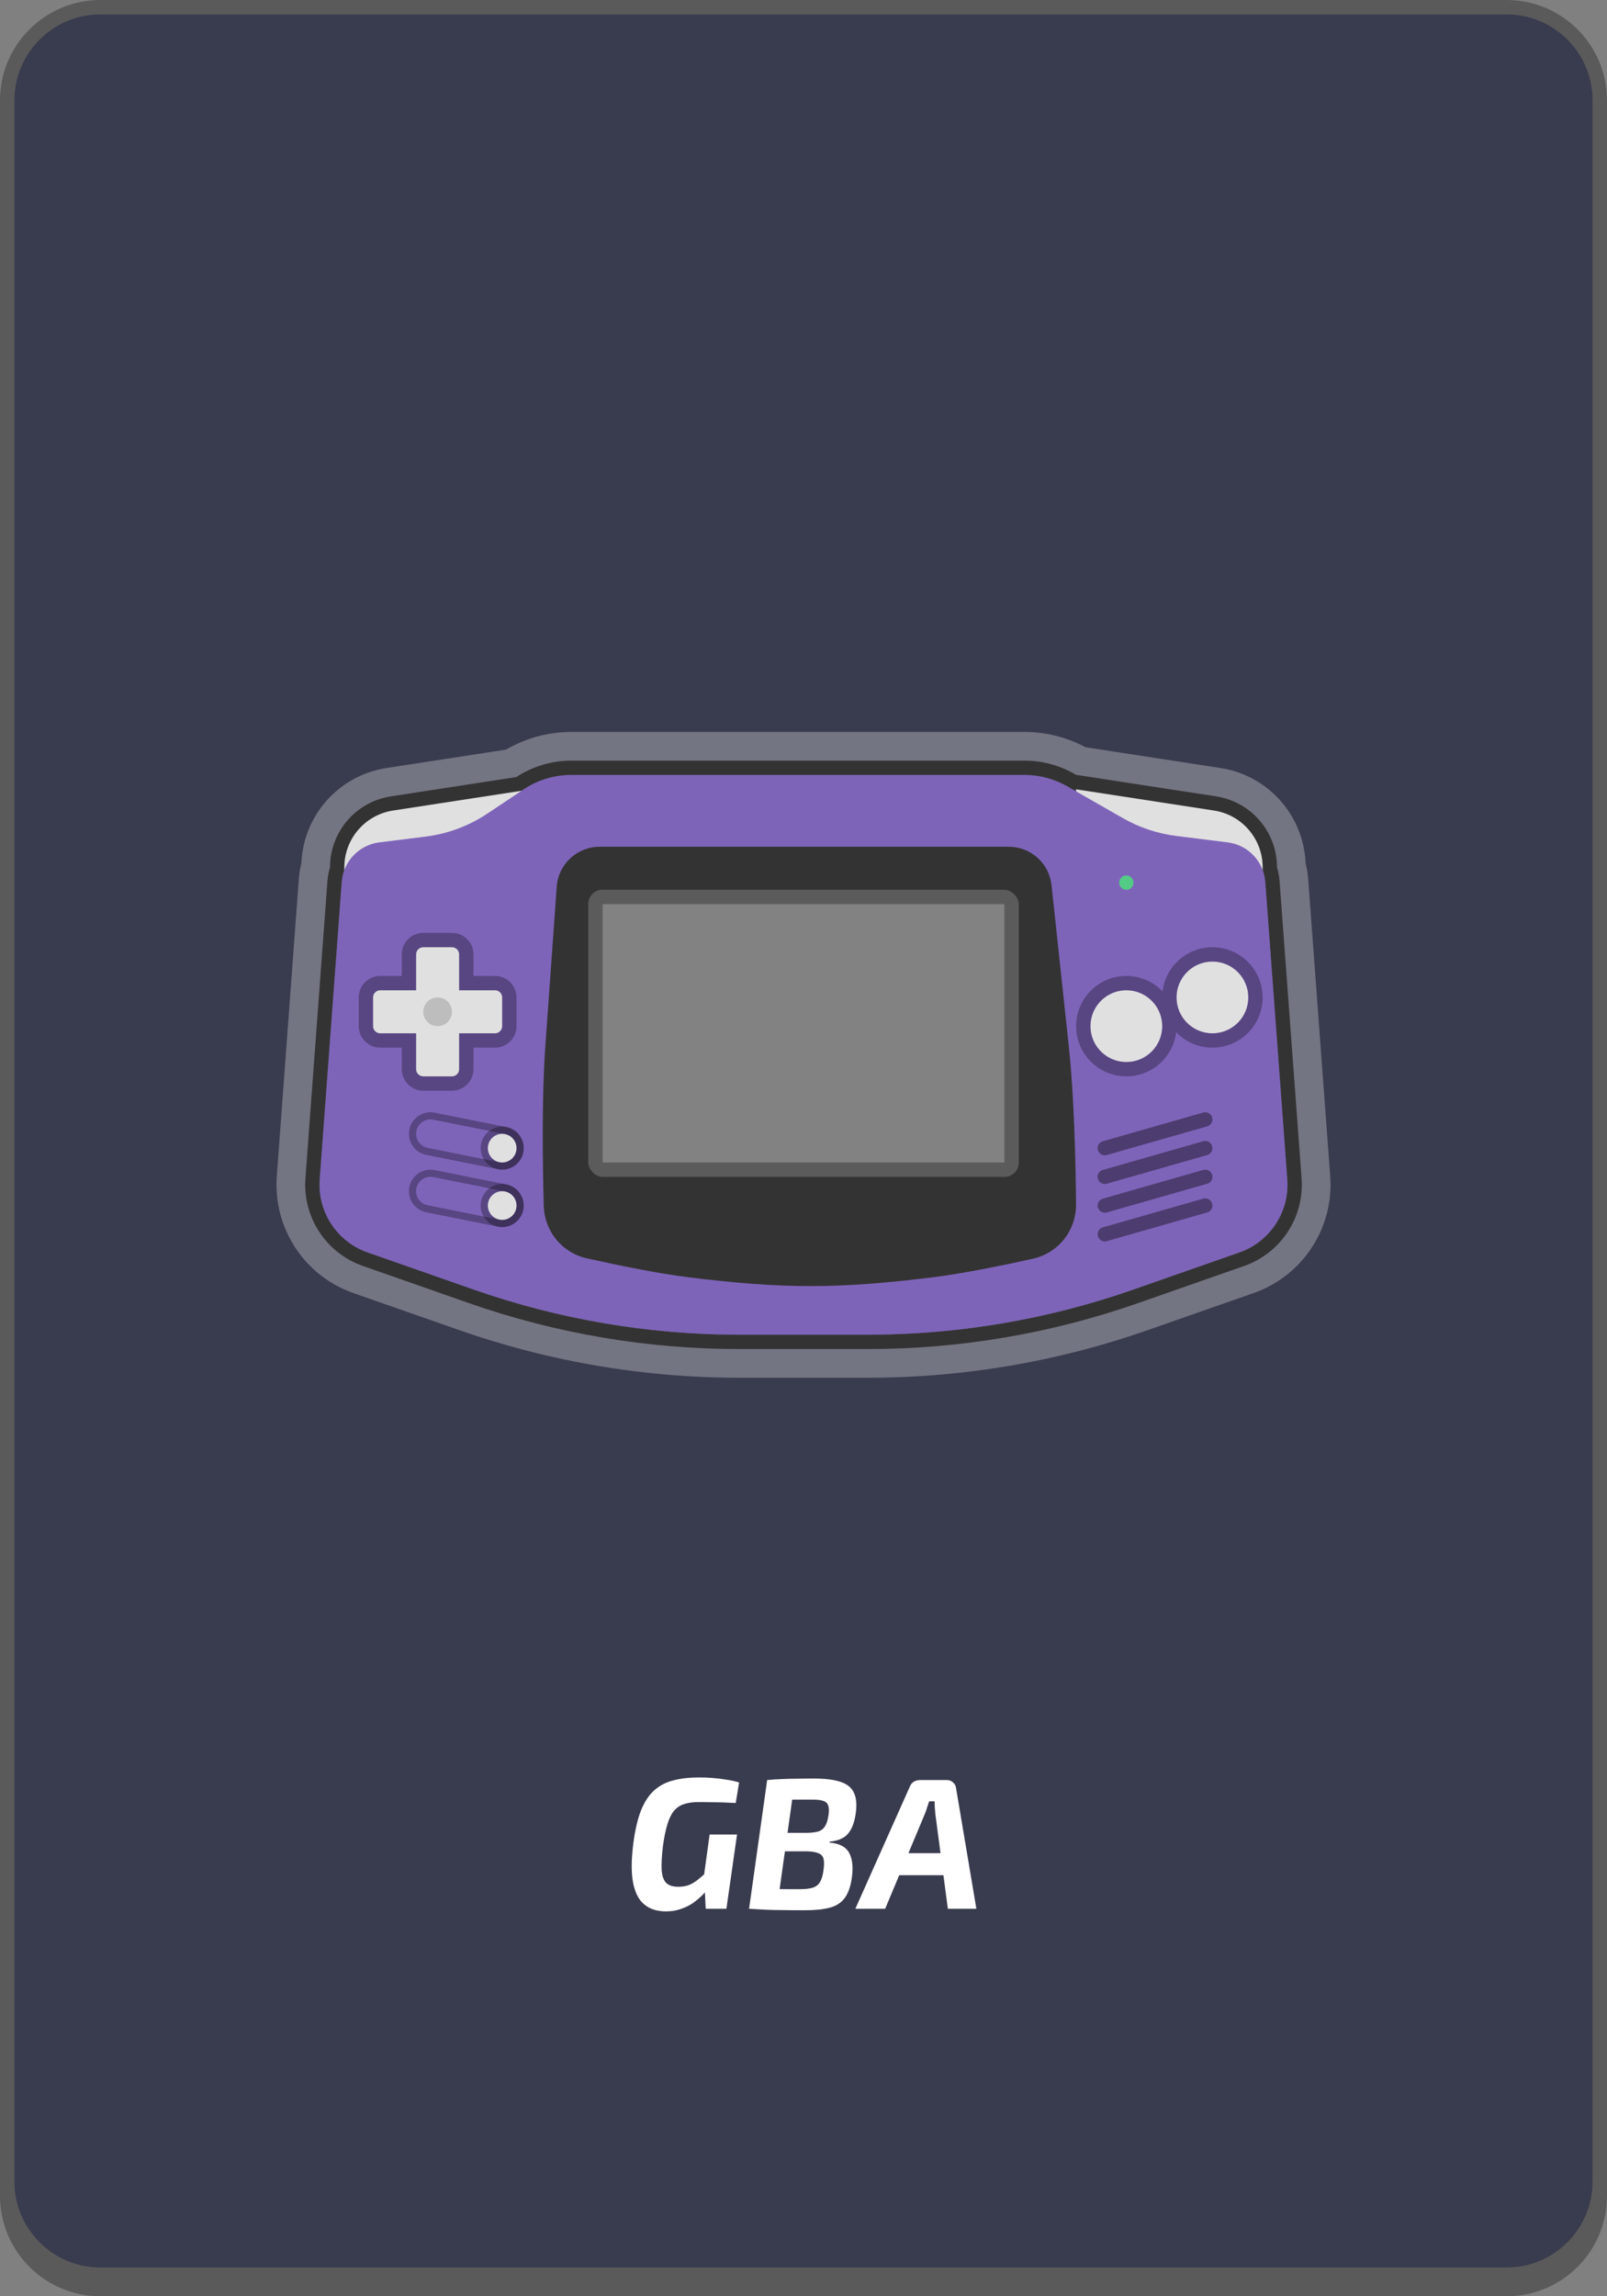 <svg width="112" height="160" viewBox="0 0 112 160" fill="none" xmlns="http://www.w3.org/2000/svg">
<rect x="0" y="0" width="112" height="160" fill="#808080" stroke="none"/>
<g clip-path="url(#clip0_113_2028)">
<path d="M1 7C1 3.686 3.686 1 7 1H105C108.314 1 111 3.686 111 7V152C111 155.314 108.314 158 105 158H7C3.686 158 1 155.314 1 152V7Z" fill="#393B4E"/>
<path fill-rule="evenodd" clip-rule="evenodd" d="M7 0C3.134 0 0 3.134 0 7V153C0 156.866 3.134 160 7 160H105C108.866 160 112 156.866 112 153V7C112 3.134 108.866 0 105 0H7ZM7 1C3.686 1 1 3.686 1 7C1 7 1 7 1 7V152C1 152.165 1.007 152.328 1.02 152.49C1.269 155.575 3.851 158 7 158H105C108.149 158 110.731 155.575 110.98 152.49C110.993 152.328 111 152.165 111 152V7C111 3.686 108.314 1 105 1H7Z" fill="black" fill-opacity="0.3"/>
<path d="M75.228 53.517C75.207 53.514 75.185 53.511 75.164 53.509L75.128 53.488C73.994 52.841 72.712 52.5 71.407 52.5H39.817C38.392 52.5 36.999 52.905 35.798 53.667L27.164 54.996C24.498 55.406 22.526 57.686 22.5 60.377C22.407 60.686 22.347 61.008 22.323 61.34L20.787 82.067C20.57 84.998 22.348 87.711 25.122 88.682L32.522 91.272C38.627 93.409 45.049 94.5 51.517 94.5H60.483C66.951 94.5 73.373 93.409 79.478 91.272L86.878 88.682C89.652 87.711 91.43 84.998 91.213 82.067L89.677 61.34C89.653 61.008 89.592 60.686 89.5 60.377C89.473 57.686 87.501 55.406 84.836 54.996L75.228 53.517Z" stroke="white" stroke-opacity="0.3" stroke-width="3" stroke-linecap="round" stroke-linejoin="round"/>
<path d="M75.076 54.506C75.017 54.497 74.957 54.498 74.9 54.51L74.632 54.356C73.649 53.795 72.538 53.5 71.407 53.5H39.817C38.533 53.5 37.279 53.88 36.211 54.592L36.165 54.623L27.316 55.984C25.12 56.322 23.5 58.211 23.5 60.432V60.534C23.404 60.813 23.342 61.108 23.32 61.413L21.785 82.141C21.601 84.621 23.105 86.916 25.453 87.738L32.852 90.328C38.851 92.428 45.161 93.5 51.517 93.5H60.483C66.839 93.5 73.149 92.428 79.148 90.328L86.547 87.738C88.895 86.916 90.399 84.621 90.216 82.141L88.68 61.413C88.657 61.108 88.596 60.813 88.5 60.534V60.432C88.5 58.211 86.879 56.322 84.684 55.984L75.076 54.506Z" stroke="#333333" stroke-linecap="round" stroke-linejoin="round"/>
<path d="M24 60.432C24 58.457 25.44 56.778 27.392 56.478L37 55V62H24V60.432Z" fill="#E0E0E0"/>
<path d="M88 60.432C88 58.457 86.56 56.778 84.608 56.478L75 55V62H88V60.432Z" fill="#E0E0E0"/>
<path d="M22.283 82.178L23.819 61.45C23.924 60.025 25.02 58.873 26.438 58.695L29.657 58.293C31.198 58.1 32.672 57.552 33.964 56.691L36.489 55.008C37.474 54.351 38.632 54 39.817 54H71.407C72.451 54 73.477 54.273 74.383 54.791L78.263 57.008C79.41 57.663 80.674 58.084 81.985 58.248L85.562 58.695C86.98 58.873 88.076 60.025 88.181 61.45L89.717 82.178C89.884 84.433 88.517 86.519 86.382 87.266L78.983 89.856C73.037 91.937 66.782 93 60.483 93H51.517C45.218 93 38.963 91.937 33.017 89.856L25.618 87.266C23.483 86.519 22.116 84.433 22.283 82.178Z" fill="#7E64B9"/>
<path d="M70.304 59H41.793C40.219 59 38.913 60.213 38.801 61.783L38 73C37.756 76.421 37.817 81.043 37.897 84.022C37.945 85.79 39.174 87.294 40.9 87.679C42.989 88.146 45.815 88.729 48 89C54.588 89.817 58.412 89.817 65 89C67.147 88.734 69.912 88.166 71.991 87.704C73.768 87.308 75.012 85.731 74.995 83.91C74.968 80.927 74.862 76.378 74.5 73L73.287 61.678C73.124 60.153 71.837 59 70.304 59Z" fill="#333333"/>
<rect x="41" y="62" width="30" height="20" rx="1" fill="#828282"/>
<rect x="41.5" y="62.5" width="29" height="19" rx="0.5" stroke="black" stroke-opacity="0.3"/>
<path d="M84.5 72C85.881 72 87 70.881 87 69.5C87 68.119 85.881 67 84.5 67C83.119 67 82 68.119 82 69.5C82 70.881 83.119 72 84.5 72Z" fill="#E0E0E0"/>
<path d="M78.5 74C79.881 74 81 72.881 81 71.5C81 70.119 79.881 69 78.5 69C77.119 69 76 70.119 76 71.5C76 72.881 77.119 74 78.5 74Z" fill="#E0E0E0"/>
<path d="M84.5 72.5C86.157 72.5 87.5 71.157 87.5 69.5C87.5 67.843 86.157 66.5 84.5 66.5C82.843 66.5 81.5 67.843 81.5 69.5C81.5 71.157 82.843 72.5 84.5 72.5ZM78.5 74.5C80.157 74.5 81.5 73.157 81.5 71.5C81.5 69.843 80.157 68.5 78.5 68.5C76.843 68.5 75.5 69.843 75.5 71.5C75.5 73.157 76.843 74.5 78.5 74.5Z" stroke="black" stroke-opacity="0.3"/>
<path d="M77 80L84 78M77 82L84 80M77 84L84 82M77 86L84 84" stroke="black" stroke-opacity="0.4" stroke-linecap="round"/>
<circle cx="78.5" cy="61.5" r="0.5" fill="#53CA86"/>
<path d="M29.5 66C29.224 66 29 66.224 29 66.5V69H26.5C26.224 69 26 69.224 26 69.5V71.5C26 71.776 26.224 72 26.5 72H29V74.5C29 74.776 29.224 75 29.5 75H31.5C31.776 75 32 74.776 32 74.5V72H34.5C34.776 72 35 71.776 35 71.5V69.5C35 69.224 34.776 69 34.5 69H32V66.5C32 66.224 31.776 66 31.5 66H29.5Z" fill="#E0E0E0"/>
<path d="M29.5 65.5C28.948 65.5 28.5 65.948 28.5 66.5V68.5H26.5C25.948 68.5 25.5 68.948 25.5 69.5V71.5C25.5 72.052 25.948 72.5 26.5 72.5H28.5V74.5C28.5 75.052 28.948 75.5 29.5 75.5H31.5C32.052 75.5 32.5 75.052 32.5 74.5V72.5H34.5C35.052 72.5 35.5 72.052 35.5 71.5V69.5C35.5 68.948 35.052 68.5 34.5 68.5H32.5V66.5C32.5 65.948 32.052 65.5 31.5 65.5H29.5Z" stroke="black" stroke-opacity="0.3"/>
<path d="M30.245 77.774C29.568 77.639 28.91 78.078 28.774 78.755C28.639 79.432 29.078 80.09 29.755 80.226L34.755 81.226C35.432 81.361 36.09 80.922 36.226 80.245C36.361 79.568 35.922 78.91 35.245 78.774L30.245 77.774ZM30.245 81.774C29.568 81.639 28.91 82.078 28.774 82.755C28.639 83.432 29.078 84.09 29.755 84.226L34.755 85.226C35.432 85.361 36.09 84.922 36.226 84.245C36.361 83.568 35.922 82.91 35.245 82.774L30.245 81.774Z" stroke="black" stroke-opacity="0.3" stroke-width="0.5" stroke-linecap="round"/>
<path d="M35 81C35.552 81 36 80.552 36 80C36 79.448 35.552 79 35 79C34.448 79 34 79.448 34 80C34 80.552 34.448 81 35 81Z" fill="#E0E0E0"/>
<path d="M35 85C35.552 85 36 84.552 36 84C36 83.448 35.552 83 35 83C34.448 83 34 83.448 34 84C34 84.552 34.448 85 35 85Z" fill="#E0E0E0"/>
<path d="M35 81.25C35.69 81.25 36.25 80.69 36.25 80C36.25 79.31 35.69 78.75 35 78.75C34.31 78.75 33.75 79.31 33.75 80C33.75 80.69 34.31 81.25 35 81.25ZM35 85.25C35.69 85.25 36.25 84.69 36.25 84C36.25 83.31 35.69 82.75 35 82.75C34.31 82.75 33.75 83.31 33.75 84C33.75 84.69 34.31 85.25 35 85.25Z" stroke="black" stroke-opacity="0.3" stroke-width="0.5"/>
<circle cx="30.5" cy="70.5" r="1" fill="#BDBDBD"/>
<path d="M48.729 123.848C49.059 123.848 49.379 123.861 49.691 123.887C50.012 123.913 50.324 123.952 50.627 124.004C50.939 124.047 51.234 124.112 51.511 124.199L51.277 125.629C50.983 125.612 50.692 125.599 50.406 125.59C50.12 125.581 49.839 125.577 49.561 125.577C49.284 125.568 48.994 125.564 48.69 125.564C48.292 125.564 47.954 125.612 47.676 125.707C47.399 125.794 47.165 125.95 46.974 126.175C46.792 126.392 46.641 126.699 46.519 127.098C46.398 127.488 46.294 127.986 46.207 128.593C46.121 129.321 46.09 129.897 46.116 130.322C46.151 130.738 46.259 131.033 46.441 131.206C46.623 131.379 46.901 131.466 47.273 131.466C47.568 131.466 47.824 131.423 48.04 131.336C48.257 131.241 48.456 131.119 48.638 130.972C48.829 130.816 49.02 130.656 49.21 130.491L49.509 131.427C49.353 131.618 49.176 131.817 48.976 132.025C48.777 132.224 48.552 132.415 48.3 132.597C48.049 132.77 47.767 132.909 47.455 133.013C47.143 133.126 46.797 133.182 46.415 133.182C45.809 133.182 45.31 133.026 44.92 132.714C44.53 132.402 44.266 131.899 44.127 131.206C43.989 130.513 43.993 129.59 44.14 128.437C44.262 127.51 44.439 126.747 44.673 126.149C44.916 125.551 45.219 125.087 45.583 124.758C45.956 124.42 46.402 124.186 46.922 124.056C47.442 123.917 48.045 123.848 48.729 123.848ZM51.368 127.826L50.627 133H49.184L49.119 131.609L48.989 131.232L49.457 127.826H51.368ZM56.743 123.926C57.497 123.926 58.1 124 58.55 124.147C59.01 124.286 59.326 124.533 59.499 124.888C59.681 125.235 59.729 125.72 59.642 126.344C59.556 126.968 59.378 127.44 59.109 127.761C58.841 128.082 58.412 128.268 57.822 128.32L57.809 128.385C58.503 128.446 58.962 128.688 59.187 129.113C59.413 129.538 59.473 130.114 59.369 130.842C59.283 131.449 59.118 131.917 58.875 132.246C58.633 132.575 58.286 132.801 57.835 132.922C57.385 133.043 56.804 133.104 56.093 133.104C55.495 133.104 54.975 133.1 54.533 133.091C54.091 133.091 53.688 133.082 53.324 133.065C52.96 133.048 52.588 133.026 52.206 133L52.531 131.596C52.748 131.605 53.142 131.613 53.714 131.622C54.295 131.631 54.967 131.635 55.729 131.635C56.111 131.635 56.414 131.6 56.639 131.531C56.865 131.462 57.034 131.332 57.146 131.141C57.268 130.942 57.35 130.664 57.393 130.309C57.445 129.954 57.445 129.685 57.393 129.503C57.341 129.321 57.22 129.195 57.029 129.126C56.847 129.048 56.579 129.005 56.223 128.996H52.947L53.129 127.709H56.275C56.605 127.7 56.865 127.666 57.055 127.605C57.255 127.536 57.406 127.41 57.51 127.228C57.623 127.046 57.701 126.79 57.744 126.461C57.788 126.175 57.779 125.954 57.718 125.798C57.666 125.642 57.554 125.538 57.38 125.486C57.216 125.425 56.982 125.395 56.678 125.395C56.176 125.395 55.734 125.395 55.352 125.395C54.971 125.395 54.633 125.395 54.338 125.395C54.052 125.395 53.784 125.404 53.532 125.421L53.467 124.03C53.805 123.995 54.135 123.974 54.455 123.965C54.776 123.948 55.118 123.939 55.482 123.939C55.855 123.93 56.275 123.926 56.743 123.926ZM55.404 124.03L54.143 133H52.206L53.467 124.03H55.404ZM65.995 124.03C66.16 124.03 66.303 124.086 66.424 124.199C66.546 124.303 66.615 124.433 66.632 124.589L68.049 133H66.06L65.189 126.396C65.172 126.24 65.159 126.088 65.15 125.941C65.142 125.794 65.137 125.651 65.137 125.512H64.76C64.717 125.633 64.669 125.772 64.617 125.928C64.574 126.084 64.522 126.236 64.461 126.383L61.692 133H59.612L63.395 124.524C63.456 124.359 63.547 124.238 63.668 124.16C63.798 124.073 63.946 124.03 64.11 124.03H65.995ZM66.684 129.126L66.502 130.66H61.874L62.056 129.126H66.684Z" fill="white"/>
</g>
<defs>
<clipPath id="clip0_113_2028">
<rect width="112" height="160" rx="6" fill="white"/>
</clipPath>
</defs>
</svg>
